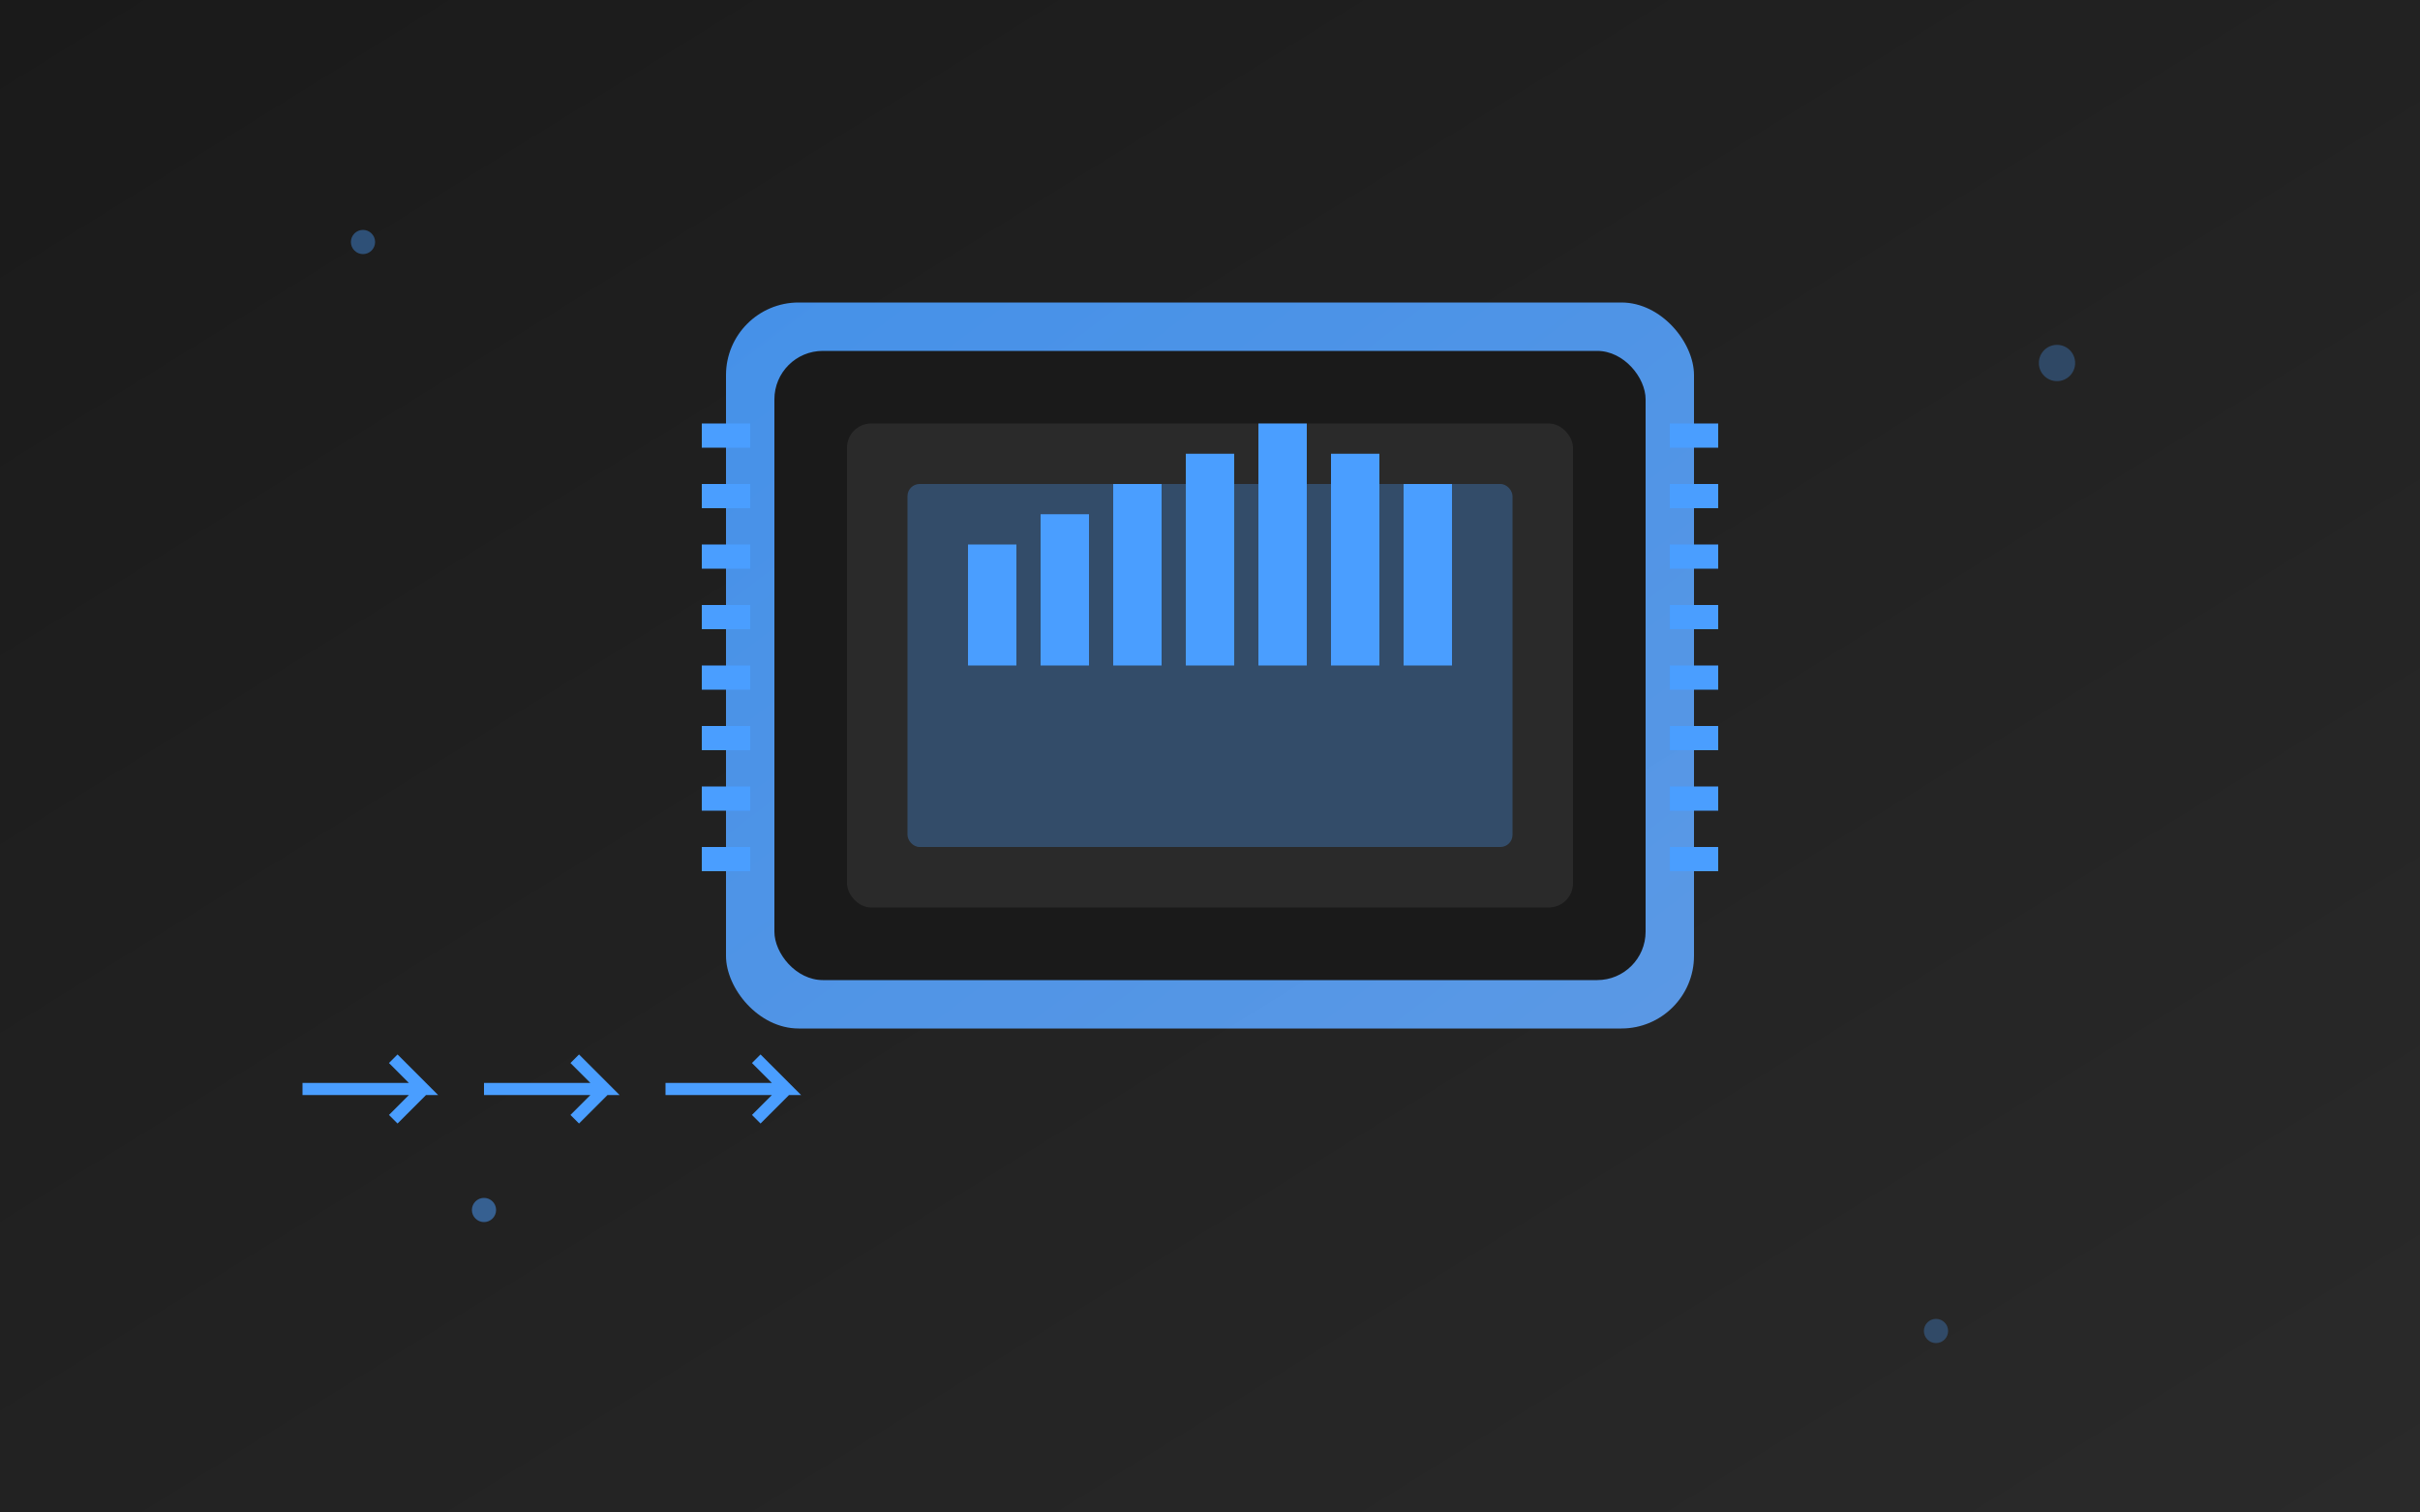<svg width="400" height="250" viewBox="0 0 400 250" xmlns="http://www.w3.org/2000/svg">
  <defs>
    <linearGradient id="perf-bg" x1="0%" y1="0%" x2="100%" y2="100%">
      <stop offset="0%" style="stop-color:#1a1a1a;stop-opacity:1" />
      <stop offset="100%" style="stop-color:#2a2a2a;stop-opacity:1" />
    </linearGradient>
    <linearGradient id="cpu-gradient" x1="0%" y1="0%" x2="100%" y2="100%">
      <stop offset="0%" style="stop-color:#4a9eff;stop-opacity:1" />
      <stop offset="100%" style="stop-color:#60a5fa;stop-opacity:1" />
    </linearGradient>
  </defs>
  
  <!-- Background -->
  <rect width="400" height="250" fill="url(#perf-bg)"/>
  
  <!-- CPU/Processor Icon -->
  <g transform="translate(120, 50)">
    <!-- CPU Chip -->
    <rect x="0" y="0" width="160" height="120" rx="12" fill="url(#cpu-gradient)" opacity="0.9"/>
    <rect x="8" y="8" width="144" height="104" rx="8" fill="#1a1a1a"/>
    
    <!-- CPU Pins -->
    <rect x="-4" y="20" width="8" height="4" fill="#4a9eff"/>
    <rect x="-4" y="30" width="8" height="4" fill="#4a9eff"/>
    <rect x="-4" y="40" width="8" height="4" fill="#4a9eff"/>
    <rect x="-4" y="50" width="8" height="4" fill="#4a9eff"/>
    <rect x="-4" y="60" width="8" height="4" fill="#4a9eff"/>
    <rect x="-4" y="70" width="8" height="4" fill="#4a9eff"/>
    <rect x="-4" y="80" width="8" height="4" fill="#4a9eff"/>
    <rect x="-4" y="90" width="8" height="4" fill="#4a9eff"/>
    
    <rect x="156" y="20" width="8" height="4" fill="#4a9eff"/>
    <rect x="156" y="30" width="8" height="4" fill="#4a9eff"/>
    <rect x="156" y="40" width="8" height="4" fill="#4a9eff"/>
    <rect x="156" y="50" width="8" height="4" fill="#4a9eff"/>
    <rect x="156" y="60" width="8" height="4" fill="#4a9eff"/>
    <rect x="156" y="70" width="8" height="4" fill="#4a9eff"/>
    <rect x="156" y="80" width="8" height="4" fill="#4a9eff"/>
    <rect x="156" y="90" width="8" height="4" fill="#4a9eff"/>
    
    <!-- CPU Core -->
    <rect x="20" y="20" width="120" height="80" rx="4" fill="#2a2a2a"/>
    <rect x="30" y="30" width="100" height="60" rx="2" fill="#4a9eff" opacity="0.3"/>
    
    <!-- Performance indicators -->
    <rect x="40" y="40" width="8" height="20" fill="#4a9eff"/>
    <rect x="52" y="35" width="8" height="25" fill="#4a9eff"/>
    <rect x="64" y="30" width="8" height="30" fill="#4a9eff"/>
    <rect x="76" y="25" width="8" height="35" fill="#4a9eff"/>
    <rect x="88" y="20" width="8" height="40" fill="#4a9eff"/>
    <rect x="100" y="25" width="8" height="35" fill="#4a9eff"/>
    <rect x="112" y="30" width="8" height="30" fill="#4a9eff"/>
  </g>
  
  <!-- Performance arrows -->
  <g transform="translate(50, 180)">
    <path d="M0,0 L20,0 L15,-5 M20,0 L15,5" stroke="#4a9eff" stroke-width="2" fill="none"/>
    <path d="M30,0 L50,0 L45,-5 M50,0 L45,5" stroke="#4a9eff" stroke-width="2" fill="none"/>
    <path d="M60,0 L80,0 L75,-5 M80,0 L75,5" stroke="#4a9eff" stroke-width="2" fill="none"/>
  </g>
  
  <!-- Decorative elements -->
  <circle cx="60" cy="40" r="2" fill="#4a9eff" opacity="0.4"/>
  <circle cx="340" cy="60" r="3" fill="#4a9eff" opacity="0.3"/>
  <circle cx="80" cy="200" r="2" fill="#4a9eff" opacity="0.5"/>
  <circle cx="320" cy="220" r="2" fill="#4a9eff" opacity="0.3"/>
</svg>
